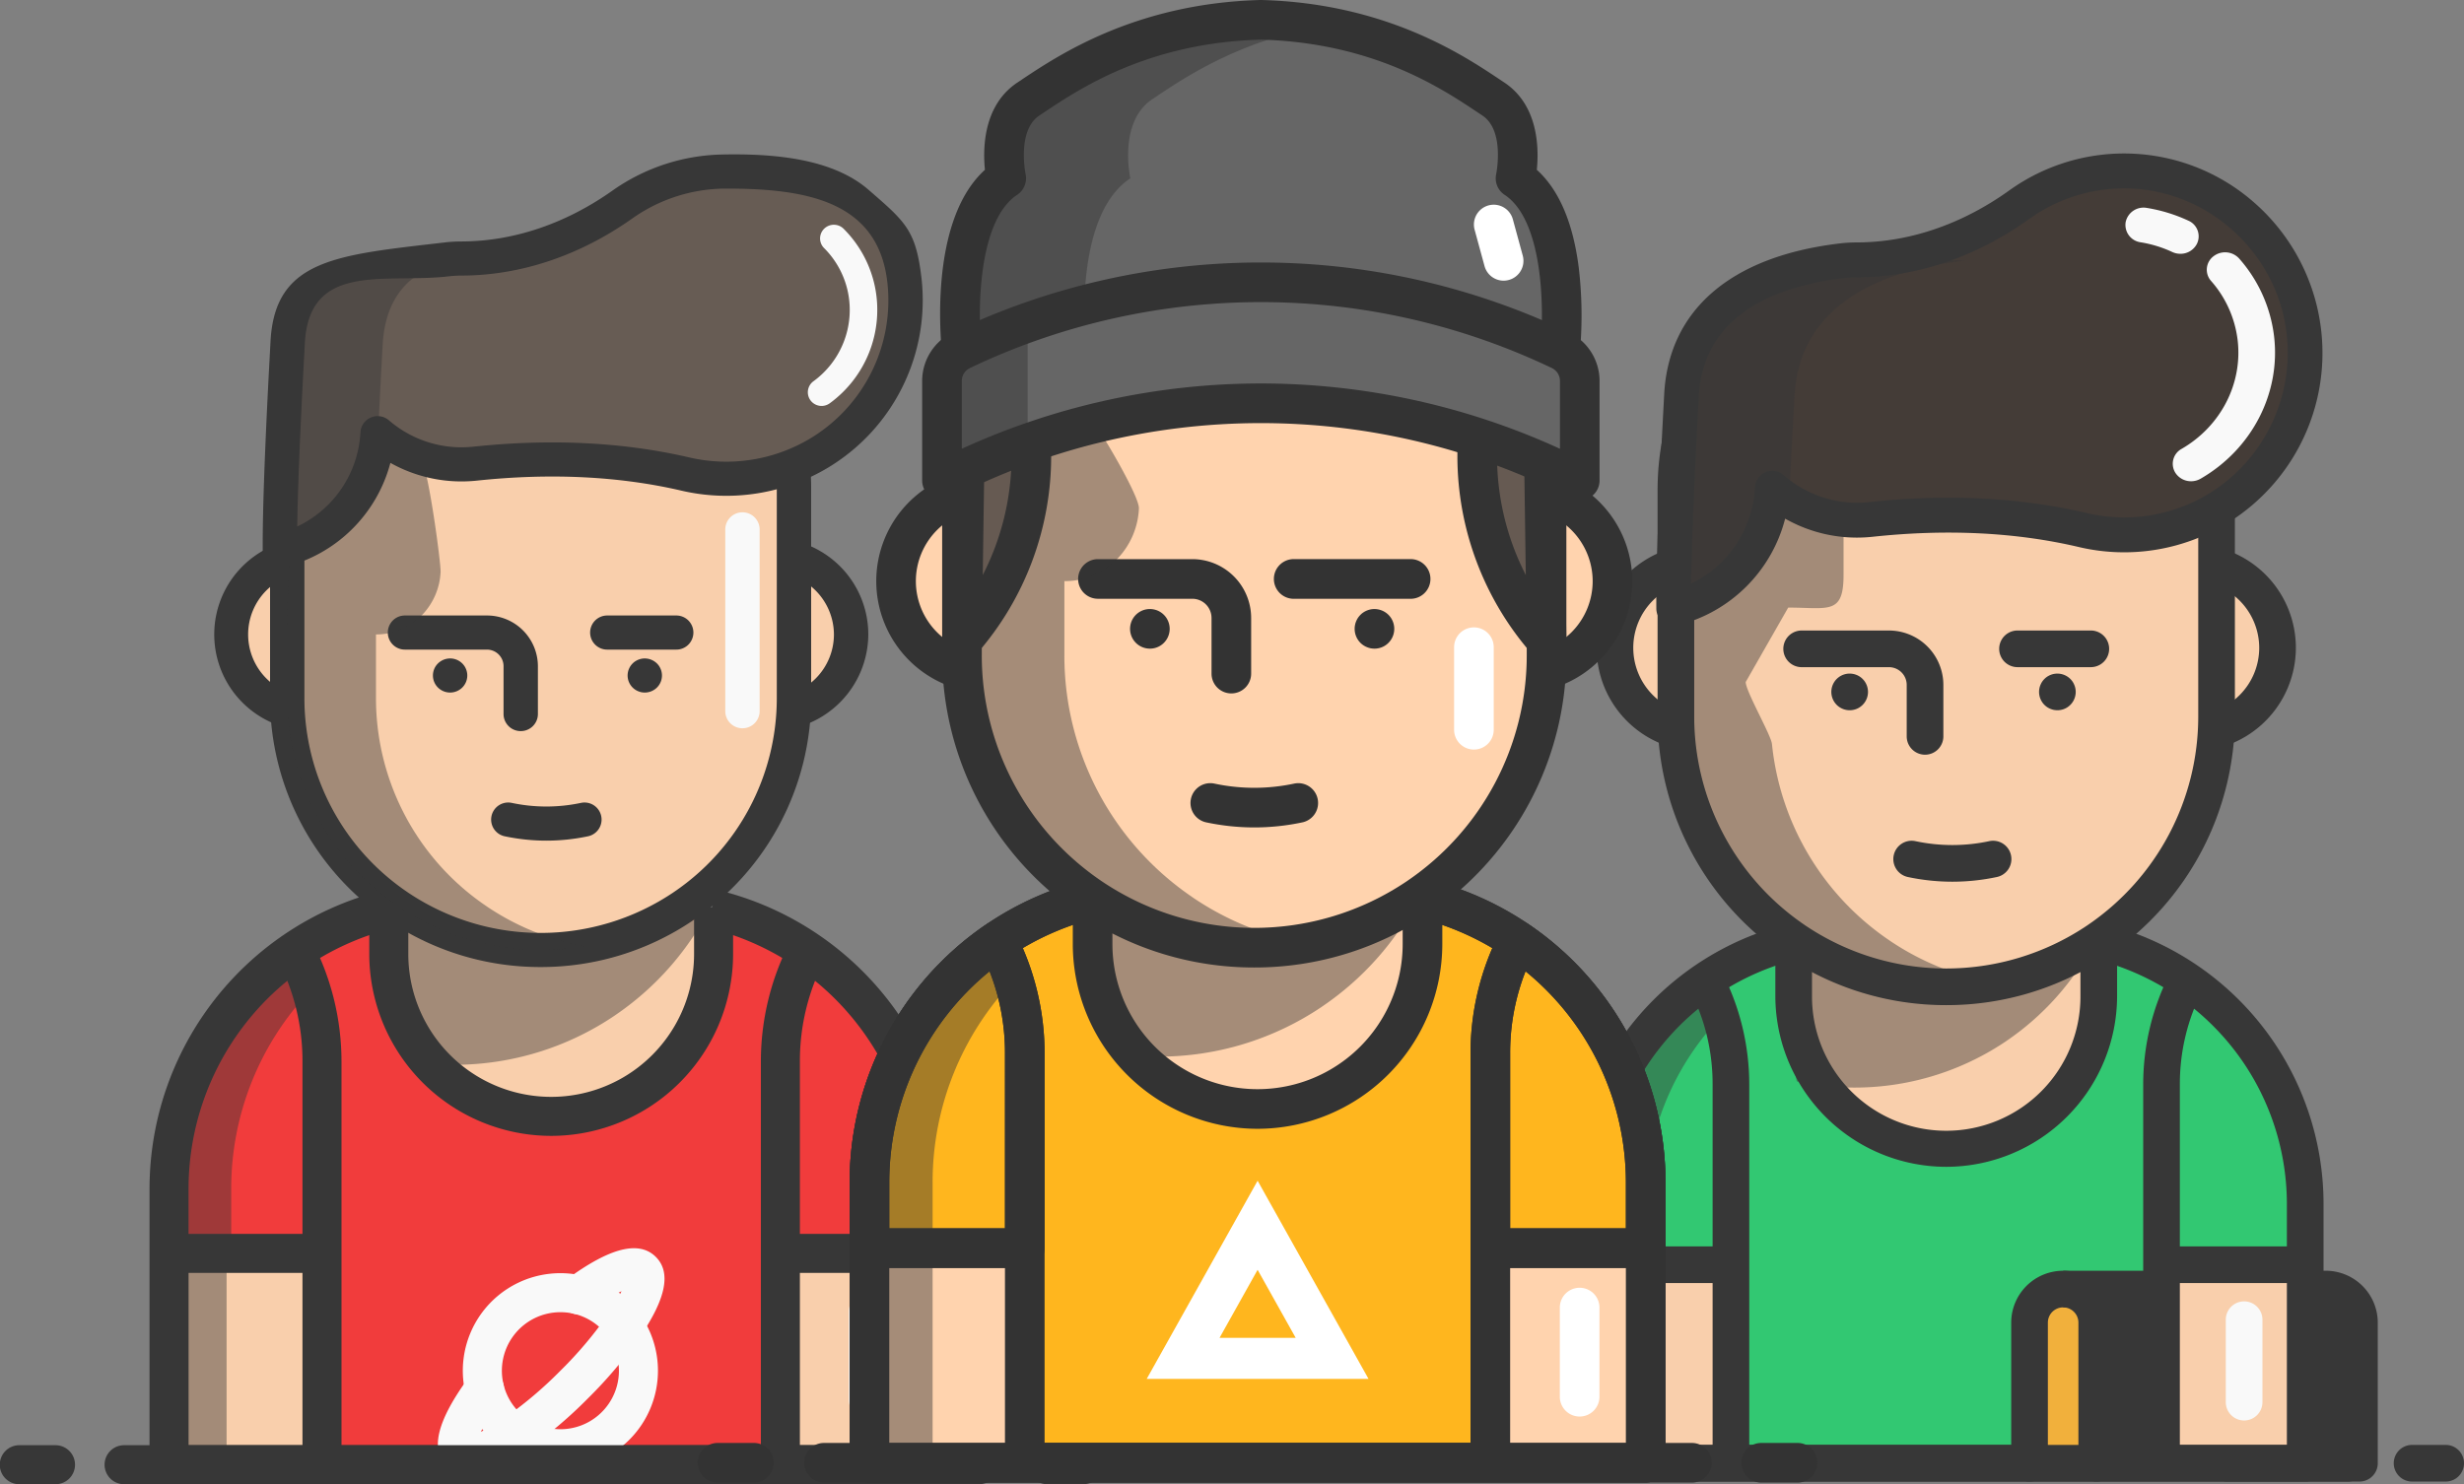 <svg id="Group_2975" data-name="Group 2975" xmlns="http://www.w3.org/2000/svg" viewBox="-8351.221 -1642.433 926.874 558.433">
  <rect x="-8351.221" y="-1642.433" width="926.874" height="558.433" fill="#808080" stroke="none"/>
  <defs>
    <style>
      .cls-1 {
        opacity: 0.95;
      }

      .cls-2 {
        fill: #f73939;
      }

      .cls-3 {
        fill: #ffd3ae;
      }

      .cls-4, .cls-5 {
        fill: #333;
      }

      .cls-4, .cls-8 {
        opacity: 0.44;
      }

      .cls-6 {
        fill: #fff;
      }

      .cls-7 {
        fill: #665a52;
      }

      .cls-9 {
        fill: #2ecc71;
      }

      .cls-10 {
        fill: #f7b239;
      }

      .cls-11 {
        fill: #413933;
      }

      .cls-12 {
        fill: #ffb61e;
      }

      .cls-13 {
        fill: #666;
      }
    </style>
  </defs>
  <g id="Group_2971" data-name="Group 2971" class="cls-1" transform="translate(-8432.221 -1650.319)">
    <g id="boy-1" transform="translate(81 342.662)">
      <path id="Path_562" data-name="Path 562" class="cls-2" d="M296.11,241.969c.232.061.477.11.709.171a108.311,108.311,0,0,1,82.668,105.2V451.184H91.984V347.341a108.29,108.29,0,0,1,82.656-105.2c.232-.061.477-.11.709-.171" transform="translate(-28.393 -234.867)"/>
      <path id="Path_563" data-name="Path 563" class="cls-3" d="M149.514,296.608V448.292H91.984V344.45a108.114,108.114,0,0,1,47.389-89.531A90.148,90.148,0,0,1,149.514,296.608Z" transform="translate(-28.393 -231.975)"/>
      <path id="Path_564" data-name="Path 564" class="cls-3" d="M337.517,344.45V448.292H279.975V296.608a90.147,90.147,0,0,1,10.141-41.689A108.128,108.128,0,0,1,337.517,344.45Z" transform="translate(13.579 -231.975)"/>
      <path id="Path_565" data-name="Path 565" class="cls-3" d="M281.734,242.14v16.891a61.09,61.09,0,0,1-122.179,0V242.14c.232-.061.477-.11.71-.171a108.34,108.34,0,0,0,120.76,0C281.256,242.03,281.5,242.079,281.734,242.14Z" transform="translate(-13.307 -234.867)"/>
      <path id="Path_566" data-name="Path 566" class="cls-4" d="M279.826,242.764a108.709,108.709,0,0,1-34.79,39.083c-.232.171-.477.33-.709.489a107.764,107.764,0,0,1-60.38,18.386c-7.951,0-7.666-8.9-15.128-10.536-.807-3.951-9.264-9.134-9.264-13.318V242.14c.232-.061.477-.11.71-.171a108.345,108.345,0,0,0,119.562.8Z" transform="translate(-13.307 -234.867)"/>
      <path id="Path_567" data-name="Path 567" class="cls-5" d="M221.983,327.55a68.507,68.507,0,0,1-68.429-68.429V241.569h14.679V259.12a53.75,53.75,0,0,0,107.5,0V241.569h14.679V259.12A68.506,68.506,0,0,1,221.983,327.55Z" transform="translate(-14.646 -234.956)"/>
      <path id="Path_568" data-name="Path 568" class="cls-2" d="M337.517,344.45V368.78H279.975V296.608a90.147,90.147,0,0,1,10.141-41.689A108.128,108.128,0,0,1,337.517,344.45Z" transform="translate(13.579 -231.975)"/>
      <path id="Path_569" data-name="Path 569" class="cls-2" d="M149.514,296.608V368.78H91.984V344.45a108.114,108.114,0,0,1,47.389-89.531A90.148,90.148,0,0,1,149.514,296.608Z" transform="translate(-28.393 -231.975)"/>
      <path id="Path_570" data-name="Path 570" class="cls-5" d="M288.653,448.91H273.974V297.225a98.148,98.148,0,0,1,10.968-45.072l13.025,6.768a82.252,82.252,0,0,0-9.314,38.3Z" transform="translate(12.239 -232.593)"/>
      <rect id="Rectangle_48" data-name="Rectangle 48" class="cls-5" width="57.53" height="14.679" transform="translate(295.193 129.465)"/>
      <path id="Path_571" data-name="Path 571" class="cls-6" d="M308.355,407.706a7.34,7.34,0,0,1-7.34-7.34V367.339a7.34,7.34,0,1,1,14.679,0v33.028A7.34,7.34,0,0,1,308.355,407.706Z" transform="translate(18.276 -208.515)"/>
      <g id="Group_180" data-name="Group 180" transform="translate(63.591 22.944)">
        <path id="Path_572" data-name="Path 572" class="cls-4" d="M145.416,269.6a107.909,107.909,0,0,0-30.043,74.851V368.78H91.984V344.45a108.114,108.114,0,0,1,47.389-89.531A90.175,90.175,0,0,1,145.416,269.6Z" transform="translate(-91.984 -254.919)"/>
        <rect id="Rectangle_49" data-name="Rectangle 49" class="cls-4" width="20.343" height="79.512" transform="translate(1.305 113.861)"/>
      </g>
      <path id="Path_573" data-name="Path 573" class="cls-5" d="M380.828,459.819H93.324a7.339,7.339,0,0,1-7.34-7.34V348.637A115.632,115.632,0,0,1,174.2,236.316c.16-.04.323-.08.486-.117l.146-.034,3.731,14.2c-.188.05-.38.1-.574.139l-.146.034-.135.034a100.949,100.949,0,0,0-77.042,98.066v96.5H373.487v-96.5a100.971,100.971,0,0,0-77.053-98.067c-.05-.012-.1-.024-.149-.038l-.135-.032c-.19-.044-.38-.089-.566-.138l3.732-14.2-1.865,7.1,1.858-7.1.146.034c.165.038.329.077.488.117a115.649,115.649,0,0,1,88.225,112.32V452.48A7.34,7.34,0,0,1,380.828,459.819Z" transform="translate(-29.732 -236.163)"/>
      <path id="Path_574" data-name="Path 574" class="cls-5" d="M149.393,448.91H134.714V297.225a82.26,82.26,0,0,0-9.314-38.3l13.025-6.768a98.145,98.145,0,0,1,10.968,45.072Z" transform="translate(-20.932 -232.593)"/>
      <rect id="Rectangle_50" data-name="Rectangle 50" class="cls-5" width="57.53" height="14.679" transform="translate(63.591 129.465)"/>
      <g id="Group_181" data-name="Group 181" transform="translate(164.716 134.865)">
        <path id="Path_575" data-name="Path 575" class="cls-6" d="M219.026,427.486a36.7,36.7,0,1,1,25.95-62.647h0a36.7,36.7,0,0,1-25.95,62.647Zm0-58.717a22.016,22.016,0,1,0,15.571,6.449h0A21.872,21.872,0,0,0,219.026,368.769Z" transform="translate(-172.938 -344.699)"/>
        <path id="Path_576" data-name="Path 576" class="cls-6" d="M186.147,431.66a11.13,11.13,0,0,1-8.223-3.262c-6.275-6.274-3.543-17.2,8.356-33.407a7.34,7.34,0,0,1,11.833,8.688,70.641,70.641,0,0,0-7.277,11.8,61.719,61.719,0,0,0,8.766-5.117,150.665,150.665,0,0,0,21.14-17.861,150.588,150.588,0,0,0,17.852-21.128,61.874,61.874,0,0,0,5.124-8.777,70.59,70.59,0,0,0-11.8,7.277,7.34,7.34,0,1,1-8.688-11.833c16.208-11.9,27.134-14.63,33.409-8.355,5.806,5.8,3.873,15.6-5.908,29.945a165.142,165.142,0,0,1-19.609,23.25A165.176,165.176,0,0,1,207.859,422.5C198.89,428.614,191.7,431.659,186.147,431.66Z" transform="translate(-174.652 -346.413)"/>
      </g>
      <g id="Group_182" data-name="Group 182" transform="translate(0 208.977)">
        <path id="Path_577" data-name="Path 577" class="cls-5" d="M401.006,421.678H79.569a7.34,7.34,0,1,1,0-14.679H401.006a7.34,7.34,0,1,1,0,14.679Z" transform="translate(-32.803 -406.999)"/>
        <path id="Path_578" data-name="Path 578" class="cls-5" d="M376.8,421.678H363.34a7.34,7.34,0,0,1,0-14.679H376.8a7.34,7.34,0,1,1,0,14.679Z" transform="translate(30.552 -406.999)"/>
        <path id="Path_579" data-name="Path 579" class="cls-5" d="M60.794,421.678H47.339a7.34,7.34,0,1,1,0-14.679H60.794a7.34,7.34,0,1,1,0,14.679Z" transform="translate(-39.999 -406.999)"/>
      </g>
    </g>
    <g id="Group_2739" data-name="Group 2739" transform="translate(161.094 65.974)">
      <g id="Group_2273" data-name="Group 2273" transform="translate(0 144.373)">
        <g id="Group_2271" data-name="Group 2271" transform="translate(6.462 6.417)">
          <ellipse id="Ellipse_337" data-name="Ellipse 337" class="cls-3" cx="30.036" cy="29.83" rx="30.036" ry="29.83"/>
          <ellipse id="Ellipse_338" data-name="Ellipse 338" class="cls-3" cx="30.036" cy="29.83" rx="30.036" ry="29.83" transform="translate(173.531)"/>
        </g>
        <g id="Group_2272" data-name="Group 2272">
          <path id="Path_5915" data-name="Path 5915" class="cls-5" d="M151.534,224.606a36.249,36.249,0,1,1,36.5-36.248A36.414,36.414,0,0,1,151.534,224.606Zm0-59.661a23.413,23.413,0,1,0,23.575,23.413A23.521,23.521,0,0,0,151.534,164.946Z" transform="translate(-115.037 -152.111)"/>
          <path id="Path_5916" data-name="Path 5916" class="cls-5" d="M312.67,224.606a36.249,36.249,0,1,1,36.5-36.248A36.415,36.415,0,0,1,312.67,224.606Zm0-59.661a23.413,23.413,0,1,0,23.574,23.413A23.522,23.522,0,0,0,312.67,164.946Z" transform="translate(-102.641 -152.111)"/>
        </g>
      </g>
      <path id="Path_5917" data-name="Path 5917" class="cls-3" d="M289.461,298.387a95.926,95.926,0,0,1-106.314,0c-.2-.139-.42-.278-.625-.428a94.377,94.377,0,0,1-41.526-78.153V140.658C140.995,88.381,183.666,46,236.3,46h0c52.637,0,95.308,42.38,95.308,94.657v79.148a94.377,94.377,0,0,1-41.526,78.153C289.88,298.109,289.665,298.248,289.461,298.387Z" transform="translate(-113.04 -15.12)"/>
      <path id="Path_5918" data-name="Path 5918" class="cls-5" d="M236.765,319.065A101.8,101.8,0,0,1,180,301.9l-.183-.124c-.187-.125-.375-.252-.56-.384a100.916,100.916,0,0,1-44.262-83.4V138.843C134.994,83.111,180.648,50,236.764,50s101.77,33.11,101.77,88.842v79.148a100.915,100.915,0,0,1-44.259,83.394c-.186.134-.377.262-.564.388l-.14.094-.042.029A101.786,101.786,0,0,1,236.765,319.065Zm0-256.229c-48.99,0-88.847,27.351-88.847,76.007v79.148a88.108,88.108,0,0,0,38.715,72.858c.061.042.12.083.18.126.075.056.156.107.234.159l.211.142a89.431,89.431,0,0,0,99.056-.029l.391-.264c.056-.041.134-.1.192-.135a88.108,88.108,0,0,0,38.716-72.858V138.843C325.612,90.187,285.754,62.836,236.765,62.836Z" transform="translate(-113.502 -13.305)"/>
      <g id="Group_2274" data-name="Group 2274" transform="translate(82.76 189.653)">
        <path id="Path_5919" data-name="Path 5919" class="cls-5" d="M198.347,207.272a6.533,6.533,0,0,1-4.566-1.872,6.386,6.386,0,0,1,0-9.081,6.554,6.554,0,0,1,5.826-1.754,6.923,6.923,0,0,1,1.217.364,6.844,6.844,0,0,1,1.109.588,5.917,5.917,0,0,1,.98.8,6.374,6.374,0,0,1,.808.973,6.507,6.507,0,0,1,.592,1.112,5.92,5.92,0,0,1,.366,1.2,6.172,6.172,0,0,1,.129,1.251,6.275,6.275,0,0,1-.129,1.262,5.918,5.918,0,0,1-.366,1.2,6.033,6.033,0,0,1-.592,1.1,6.456,6.456,0,0,1-.808.984A6.533,6.533,0,0,1,198.347,207.272Z" transform="translate(-191.885 -194.445)"/>
        <path id="Path_5920" data-name="Path 5920" class="cls-5" d="M266.347,207.272a7.084,7.084,0,0,1-1.26-.118,6.84,6.84,0,0,1-1.206-.374,6.2,6.2,0,0,1-1.12-.588,6.217,6.217,0,0,1-1.788-1.776,6.038,6.038,0,0,1-.592-1.1,5.917,5.917,0,0,1-.366-1.2,6.28,6.28,0,0,1-.129-1.262,6.176,6.176,0,0,1,.129-1.251,5.919,5.919,0,0,1,.366-1.2,6.508,6.508,0,0,1,.592-1.112,6.369,6.369,0,0,1,.808-.973,5.918,5.918,0,0,1,.98-.8,6.947,6.947,0,0,1,1.12-.588,6.808,6.808,0,0,1,1.206-.364,6.554,6.554,0,0,1,5.826,1.754,6.365,6.365,0,0,1,.808.973,6.5,6.5,0,0,1,.592,1.112,5.922,5.922,0,0,1,.366,1.2,6.176,6.176,0,0,1,.129,1.251,6.28,6.28,0,0,1-.129,1.262,5.92,5.92,0,0,1-.366,1.2,6.035,6.035,0,0,1-.592,1.1,6.448,6.448,0,0,1-.808.984A6.532,6.532,0,0,1,266.347,207.272Z" transform="translate(-186.654 -194.445)"/>
      </g>
      <g id="Group_2275" data-name="Group 2275" transform="translate(65.826 173.49)">
        <path id="Path_5921" data-name="Path 5921" class="cls-5" d="M226.121,222.83a6.441,6.441,0,0,1-6.462-6.417v-18.03a6.243,6.243,0,0,0-6.258-6.214H182.623a6.418,6.418,0,1,1,0-12.835H213.4a19.137,19.137,0,0,1,19.181,19.049v18.03A6.44,6.44,0,0,1,226.121,222.83Z" transform="translate(-176.161 -179.334)"/>
        <path id="Path_5922" data-name="Path 5922" class="cls-5" d="M279.136,192.17H253.29a6.418,6.418,0,1,1,0-12.835h25.846a6.418,6.418,0,1,1,0,12.835Z" transform="translate(-170.725 -179.334)"/>
      </g>
      <path id="Path_5923" data-name="Path 5923" class="cls-4" d="M216.531,298.052A95.348,95.348,0,0,0,253,312.683a96.387,96.387,0,0,1-16.692,1.444,95.335,95.335,0,0,1-53.157-16.076c-.2-.139-.42-.278-.625-.428a94.377,94.377,0,0,1-41.526-78.153V195.4c0-148.67,59.113-146.853,59.113-143.762L188.925,68.55c-16.546,25.014-12.759,36.949,2.691,61.611,2.609,4.166,7.208,38.421,7.067,41.707-.52,12.075-9.909,22.846-22.979,23.5q-.658.034-1.324.033V219.47a94.377,94.377,0,0,0,41.526,78.153C216.111,297.773,216.326,297.912,216.531,298.052Z" transform="translate(-113.04 -14.784)"/>
      <g id="Group_2276" data-name="Group 2276" transform="translate(23.971 6.421)">
        <path id="Path_5924" data-name="Path 5924" class="cls-7" d="M175.207,119.455a48,48,0,0,1-36.766,44.184c-.183-23.638,2.574-59.332,2.908-65.953,1.96-39.424,41.451-41.48,59.78-43.619a48.221,48.221,0,0,1,5.643-.332c21.829-.043,42.765-7.765,60.534-20.343a67.57,67.57,0,0,1,37.876-12.375c34.483-.652,64.2,6.807,68.17,40.82A67.2,67.2,0,0,1,311,136.44a67.879,67.879,0,0,1-20.02-1.6c-25.868-6.022-52.576-6.717-79-3.925-.614.064-1.228.118-1.852.16A48.338,48.338,0,0,1,175.207,119.455Z" transform="translate(-138.432 -20.979)"/>
      </g>
      <g id="Group_2277" data-name="Group 2277" class="cls-8" transform="translate(21.525 36.725)">
        <path id="Path_5925" data-name="Path 5925" class="cls-5" d="M180.73,83.991c1.96-39.424,41.451-32.917,59.78-35.056,1.906-.225-11.909-.374-33.738-.332a48.219,48.219,0,0,0-5.643.332c-18.329,2.139-57.82-4.368-59.78,35.056-.334,6.621-3.091,54.548-2.908,78.185a47.994,47.994,0,0,0,36.766-44.184q1.774,1.527,3.692,2.879C179.65,103.4,180.547,87.589,180.73,83.991Z" transform="translate(-138.432 -48.596)"/>
      </g>
      <path id="Path_5926" data-name="Path 5926" class="cls-5" d="M138.9,170.474a6.486,6.486,0,0,1-3.976-1.359,6.408,6.408,0,0,1-2.486-5.009c-.164-21.217,2.01-61.659,2.725-74.948.088-1.647.155-2.878.192-3.608,1.552-31.227,24.807-32.692,65.479-37.439a54.857,54.857,0,0,1,6.4-.375c19.5-.039,39.138-6.661,56.784-19.152a74.015,74.015,0,0,1,41.5-13.565c18.306-.35,40.9,1.214,54.8,13.277s17.809,15.18,19.916,33.22A73.5,73.5,0,0,1,345.147,132.8a74.425,74.425,0,0,1-55.181,8.7c-23.354-5.437-49.209-6.712-76.847-3.793-.7.073-1.388.134-2.09.182a54.677,54.677,0,0,1-30.571-6.843,54.79,54.79,0,0,1-40.037,39.247A6.494,6.494,0,0,1,138.9,170.474Zm168-142.633c-.379,0-.754,0-1.134.011a61.084,61.084,0,0,0-34.248,11.184c-19.841,14.045-42.066,21.492-64.272,21.535a41.945,41.945,0,0,0-4.895.287c-23.826,2.781-52.543-5.734-54.088,25.33-.038.741-.106,1.988-.195,3.655-.616,11.474-2.329,43.339-2.66,65.146a41.684,41.684,0,0,0,23.8-35.425,6.418,6.418,0,0,1,3.914-5.591,6.5,6.5,0,0,1,6.774,1.051,41.754,41.754,0,0,0,30.24,10.061c.543-.037,1.079-.084,1.616-.14,29.078-3.072,56.385-1.706,81.154,4.059a61.425,61.425,0,0,0,45.521-7.168,60.667,60.667,0,0,0,28.961-58.842C363.865,32.789,337.407,27.841,306.9,27.841Z" transform="translate(-113.699 -14.976)"/>
      <path id="Path_5927" data-name="Path 5927" class="cls-6" d="M5.188,67.566A5.186,5.186,0,0,1,.753,65.089a5.126,5.126,0,0,1,1.741-7.07,33.2,33.2,0,0,0,15.841-32.2,32.833,32.833,0,0,0-7.5-17.369A5.122,5.122,0,0,1,11.487,1.2a5.208,5.208,0,0,1,7.3.651,43.069,43.069,0,0,1,9.842,22.781A43.5,43.5,0,0,1,7.871,66.819,5.188,5.188,0,0,1,5.188,67.566Z" transform="matrix(0.996, -0.087, 0.087, 0.996, 218.376, 27.78)"/>
      <path id="Path_5929" data-name="Path 5929" class="cls-5" d="M179.5,115.2H166.58l12.923-.011Z" transform="translate(-111.072 -10.306)"/>
      <path id="Path_5930" data-name="Path 5930" class="cls-6" d="M300.462,224.288A6.441,6.441,0,0,1,294,217.871V149.418a6.462,6.462,0,0,1,12.923,0v68.452A6.439,6.439,0,0,1,300.462,224.288Z" transform="translate(-101.269 -8.372)"/>
      <path id="Path_5937" data-name="Path 5937" class="cls-5" d="M230.279,240.516a76.045,76.045,0,0,1-15.693-1.645,6.419,6.419,0,1,1,2.679-12.556,62.776,62.776,0,0,0,26.027,0,6.419,6.419,0,1,1,2.679,12.556A75.972,75.972,0,0,1,230.279,240.516Z" transform="translate(-104.851 17.683)"/>
    </g>
  </g>
  <g id="Group_2972" data-name="Group 2972" class="cls-1" transform="translate(-7813.874 -1584.683)">
    <g id="Group_198" data-name="Group 198" transform="translate(0 289.591)">
      <path id="Path_581" data-name="Path 581" class="cls-5" d="M338.575,355.973H301.564V421.5h49.65V368.613A12.64,12.64,0,0,0,338.575,355.973Z" transform="translate(-1.015 -218.305)"/>
      <path id="Path_582" data-name="Path 582" class="cls-5" d="M352.109,429.292h-49.65a6.9,6.9,0,0,1-6.894-6.894v-65.53a6.9,6.9,0,0,1,6.894-6.894h37.011A19.556,19.556,0,0,1,359,369.507V422.4A6.9,6.9,0,0,1,352.109,429.292ZM309.353,415.5h35.862v-46a5.752,5.752,0,0,0-5.745-5.745H309.353Z" transform="translate(-1.91 -219.2)"/>
      <path id="Path_585" data-name="Path 585" class="cls-9" d="M283.728,241.969c.218.057.448.1.666.161a101.74,101.74,0,0,1,77.653,98.818v97.543H91.986V340.948a101.72,101.72,0,0,1,77.641-98.818c.218-.057.448-.1.666-.161" transform="translate(-32.253 -235.298)"/>
      <path id="Path_586" data-name="Path 586" class="cls-3" d="M146.026,294.079V436.561H91.986V339.018a101.555,101.555,0,0,1,44.514-84.1A84.679,84.679,0,0,1,146.026,294.079Z" transform="translate(-32.253 -233.367)"/>
      <path id="Path_587" data-name="Path 587" class="cls-3" d="M334.027,339.018v97.543H279.976V294.079a84.678,84.678,0,0,1,9.526-39.16A101.565,101.565,0,0,1,334.027,339.018Z" transform="translate(-4.233 -233.367)"/>
      <path id="Path_588" data-name="Path 588" class="cls-9" d="M334.027,339.018v22.855H279.976V294.079a84.678,84.678,0,0,1,9.526-39.16A101.565,101.565,0,0,1,334.027,339.018Z" transform="translate(-4.233 -233.367)"/>
      <path id="Path_589" data-name="Path 589" class="cls-9" d="M146.026,294.079v67.794H91.986V339.018a101.555,101.555,0,0,1,44.514-84.1A84.679,84.679,0,0,1,146.026,294.079Z" transform="translate(-32.253 -233.367)"/>
      <rect id="Rectangle_51" data-name="Rectangle 51" class="cls-5" width="54.04" height="13.789" transform="translate(277.283 121.611)"/>
      <path id="Path_590" data-name="Path 590" class="cls-6" d="M307.91,404.812a6.9,6.9,0,0,1-6.894-6.894V366.893a6.894,6.894,0,0,1,13.789,0v31.024A6.9,6.9,0,0,1,307.91,404.812Z" transform="translate(-1.097 -217.705)"/>
      <g id="Group_187" data-name="Group 187" transform="translate(59.734 21.552)">
        <path id="Path_591" data-name="Path 591" class="cls-4" d="M142.177,268.708a101.362,101.362,0,0,0-28.221,70.31v22.855H91.987V339.018a101.555,101.555,0,0,1,44.514-84.1A85.011,85.011,0,0,1,142.177,268.708Z" transform="translate(-91.987 -254.919)"/>
        <rect id="Rectangle_52" data-name="Rectangle 52" class="cls-4" width="19.109" height="74.688" transform="translate(1.225 106.953)"/>
      </g>
      <path id="Path_592" data-name="Path 592" class="cls-5" d="M362.941,446.25H92.88a6.9,6.9,0,0,1-6.894-6.894V341.813a108.616,108.616,0,0,1,82.862-105.507c.149-.038.3-.074.453-.109l.137-.032,3.512,13.334c-.178.047-.361.091-.546.133l-.137.032-.124.031a94.825,94.825,0,0,0-72.367,92.117v90.65H356.048V341.813A94.845,94.845,0,0,0,283.669,249.7l-.14-.036-.126-.03c-.178-.041-.357-.084-.532-.13l3.5-13.338.137.032c.156.036.311.072.463.111a108.632,108.632,0,0,1,82.868,105.5v97.545A6.9,6.9,0,0,1,362.941,446.25Z" transform="translate(-33.147 -236.163)"/>
      <path id="Path_593" data-name="Path 593" class="cls-5" d="M147.939,436.973H134.151V294.491A77.28,77.28,0,0,0,125.4,258.51l12.235-6.358a92.2,92.2,0,0,1,10.3,42.338Z" transform="translate(-27.272 -233.78)"/>
      <rect id="Rectangle_53" data-name="Rectangle 53" class="cls-5" width="54.04" height="13.789" transform="translate(59.733 121.611)"/>
      <path id="Path_598" data-name="Path 598" class="cls-3" d="M274.323,242.13v20.556a57.383,57.383,0,1,1-114.767,0V242.13c.218-.057.448-.1.666-.161a101.767,101.767,0,0,0,113.434,0C273.875,242.026,274.1,242.072,274.323,242.13Z" transform="translate(-22.181 -235.298)"/>
      <path id="Path_599" data-name="Path 599" class="cls-4" d="M272.53,242.716a102.113,102.113,0,0,1-32.679,36.712c-.218.161-.448.31-.666.46a101.879,101.879,0,0,1-78.48,14.926,57.282,57.282,0,0,1-1.149-11.479v-41.2c.218-.057.448-.1.666-.161a101.772,101.772,0,0,0,112.308.747Z" transform="translate(-22.181 -235.298)"/>
      <path id="Path_602" data-name="Path 602" class="cls-5" d="M217.834,327.024a64.35,64.35,0,0,1-64.278-64.278V241.569h13.789v21.177a50.489,50.489,0,1,0,100.977,0V241.569H282.11v21.177A64.349,64.349,0,0,1,217.834,327.024Z" transform="translate(-23.076 -235.357)"/>
      <g id="Group_192" data-name="Group 192" transform="translate(0 196.299)">
        <path id="Path_607" data-name="Path 607" class="cls-5" d="M375.535,420.788H362.9a6.894,6.894,0,1,1,0-13.789h12.64a6.894,6.894,0,0,1,0,13.789Z" transform="translate(7.098 -406.999)"/>
        <path id="Path_608" data-name="Path 608" class="cls-5" d="M59.535,420.788H46.9A6.894,6.894,0,1,1,46.9,407h12.64a6.894,6.894,0,1,1,0,13.789Z" transform="translate(-40.001 -406.999)"/>
      </g>
      <path id="Path_614" data-name="Path 614" class="cls-10" d="M262.049,368.614V421.5H236.77V368.614a12.64,12.64,0,1,1,25.279,0Z" transform="translate(-10.673 -218.305)"/>
      <path id="Path_615" data-name="Path 615" class="cls-5" d="M284.781,355.974V421.5H260.41V368.614a12.632,12.632,0,0,0-12.64-12.64Z" transform="translate(-9.033 -218.305)"/>
      <path id="Path_616" data-name="Path 616" class="cls-5" d="M287.77,436.977H273.981V294.495a92.188,92.188,0,0,1,10.3-42.339l12.235,6.359a77.248,77.248,0,0,0-8.749,35.98Z" transform="translate(-5.127 -233.779)"/>
      <path id="Path_617" data-name="Path 617" class="cls-5" d="M354.15,420.792H259.665a6.894,6.894,0,0,1,0-13.789H354.15a6.894,6.894,0,1,1,0,13.789Z" transform="translate(-8.288 -210.7)"/>
      <path id="Path_618" data-name="Path 618" class="cls-5" d="M261.3,420.792H79.125a6.894,6.894,0,1,1,0-13.789H261.3a6.894,6.894,0,0,1,0,13.789Z" transform="translate(-35.197 -210.7)"/>
      <path id="Path_619" data-name="Path 619" class="cls-5" d="M262.944,429.292H237.665a6.9,6.9,0,0,1-6.894-6.894V369.507a19.534,19.534,0,0,1,39.068,0V422.4A6.9,6.9,0,0,1,262.944,429.292ZM244.56,415.5h11.49v-46a5.745,5.745,0,1,0-11.49,0Z" transform="translate(-11.567 -219.2)"/>
      <rect id="Rectangle_54" data-name="Rectangle 54" class="cls-5" width="37.011" height="13.789" transform="translate(238.738 130.773)"/>
    </g>
    <g id="Group_197" data-name="Group 197" transform="translate(63.247 31.92)">
      <g id="Group_186" data-name="Group 186" transform="translate(0 115.127)">
        <g id="Group_184" data-name="Group 184" transform="translate(6.894 6.894)">
          <ellipse id="Ellipse_5" data-name="Ellipse 5" class="cls-3" cx="32.047" cy="32.047" rx="32.047" ry="32.047"/>
          <ellipse id="Ellipse_6" data-name="Ellipse 6" class="cls-3" cx="32.047" cy="32.047" rx="32.047" ry="32.047" transform="translate(185.151)"/>
        </g>
        <g id="Group_185" data-name="Group 185" transform="translate(0)">
          <path id="Path_583" data-name="Path 583" class="cls-5" d="M133.985,189.991a38.941,38.941,0,1,1,38.941-38.941A38.985,38.985,0,0,1,133.985,189.991Zm0-64.094a25.153,25.153,0,1,0,25.153,25.153A25.181,25.181,0,0,0,133.985,125.9Z" transform="translate(-95.044 -112.109)"/>
          <path id="Path_584" data-name="Path 584" class="cls-5" d="M295.119,189.991a38.941,38.941,0,1,1,38.942-38.941A38.985,38.985,0,0,1,295.119,189.991Zm0-64.094a25.153,25.153,0,1,0,25.154,25.153A25.181,25.181,0,0,0,295.119,125.9Z" transform="translate(-71.027 -112.109)"/>
        </g>
      </g>
      <path id="Path_594" data-name="Path 594" class="cls-3" d="M279.4,272.418a101.767,101.767,0,0,1-113.434,0c-.218-.149-.448-.3-.666-.46A101.579,101.579,0,0,1,121,188v-85.03c0-56.162,30.7-59.117,86.859-59.117l14.832-6.171c56.162,0,101.691,9.127,101.691,65.289V188a101.579,101.579,0,0,1-44.307,83.961C279.852,272.119,279.622,272.269,279.4,272.418Z" transform="translate(-91.176 -8.076)"/>
      <path id="Path_595" data-name="Path 595" class="cls-4" d="M201.59,265.334A101.34,101.34,0,0,0,240.5,281.053a102.046,102.046,0,0,1-74.527-15.719c-.218-.149-.448-.3-.666-.46A101.579,101.579,0,0,1,121,180.913V95.884c15.156,0,27.451,20.384,27.451,5.217h0a15.83,15.83,0,0,1,22.188-14.558A132.936,132.936,0,0,0,186.722,92.3a15.667,15.667,0,0,0-2.654,8.8v26.509c0,15.167-5.665,12.319-20.822,12.319l-15.988,27.993c0,3.491,9.535,19.934,9.878,23.335a101.636,101.636,0,0,0,43.788,73.618C201.142,265.035,201.373,265.184,201.59,265.334Z" transform="translate(-91.176 -0.992)"/>
      <g id="Group_189" data-name="Group 189" transform="translate(88.295 163.771)">
        <path id="Path_603" data-name="Path 603" class="cls-5" d="M178.78,168.223a6.892,6.892,0,1,1,1.344-13.651,6.817,6.817,0,0,1,2.482,1.023,6.32,6.32,0,0,1,1.046.862,6.838,6.838,0,0,1,.862,1.046,7,7,0,0,1,.632,1.195,6.385,6.385,0,0,1,.391,1.287,6.675,6.675,0,0,1,.138,1.344,6.787,6.787,0,0,1-.138,1.356,6.389,6.389,0,0,1-.391,1.287,6.493,6.493,0,0,1-.632,1.184,6.839,6.839,0,0,1-5.734,3.068Z" transform="translate(-171.886 -154.443)"/>
        <path id="Path_604" data-name="Path 604" class="cls-5" d="M246.78,168.223a7.5,7.5,0,0,1-1.344-.126,7.261,7.261,0,0,1-1.287-.4,6.6,6.6,0,0,1-1.195-.632,6.653,6.653,0,0,1-1.907-1.907,6.5,6.5,0,0,1-.632-1.184,6.389,6.389,0,0,1-.391-1.287,6.785,6.785,0,0,1-.138-1.356,6.673,6.673,0,0,1,.138-1.344,6.389,6.389,0,0,1,.391-1.287,7,7,0,0,1,.632-1.2,6.838,6.838,0,0,1,.862-1.046,6.325,6.325,0,0,1,1.046-.862,7.405,7.405,0,0,1,1.195-.632,7.227,7.227,0,0,1,1.287-.391,6.962,6.962,0,0,1,6.216,1.884,6.836,6.836,0,0,1,.862,1.046,7,7,0,0,1,.632,1.2,6.39,6.39,0,0,1,.391,1.287,6.675,6.675,0,0,1,.138,1.344,6.788,6.788,0,0,1-.138,1.356,6.39,6.39,0,0,1-.391,1.287,6.5,6.5,0,0,1-.632,1.184,6.84,6.84,0,0,1-5.734,3.068Z" transform="translate(-161.751 -154.443)"/>
      </g>
      <path id="Path_612" data-name="Path 612" class="cls-5" d="M223.585,300.423a108.083,108.083,0,0,1-60.566-18.445l-.2-.136c-.2-.134-.4-.271-.6-.413A108.625,108.625,0,0,1,115,191.839v-85.03c0-59.873,48.712-94.8,108.585-94.8,29.005,0,56.275-2.493,76.783,18.015a107.922,107.922,0,0,1,31.8,76.783v85.03a108.613,108.613,0,0,1-47.228,89.6c-.193.139-.391.273-.587.406l-.155.106A108.13,108.13,0,0,1,223.585,300.423Zm0-288.411a94.9,94.9,0,0,0-94.8,94.8v85.03A94.836,94.836,0,0,0,170.1,270.109c.068.046.134.094.2.143l.468.319a94.876,94.876,0,0,0,105.688-.033l.192-.131c.08-.054.163-.108.242-.165.061-.045.123-.09.186-.132a94.839,94.839,0,0,0,41.307-78.272v-85.03a94.792,94.792,0,0,0-94.8-94.8Z" transform="translate(-92.07 -11.916)"/>
    </g>
    <g id="Group_199" data-name="Group 199" transform="translate(133.482 179.475)">
      <path id="Path_620" data-name="Path 620" class="cls-5" d="M209.471,186.059a6.9,6.9,0,0,1-6.894-6.894V159.8a6.683,6.683,0,0,0-6.676-6.676h-32.84a6.894,6.894,0,1,1,0-13.789H195.9A20.488,20.488,0,0,1,216.366,159.8v19.368A6.9,6.9,0,0,1,209.471,186.059Z" transform="translate(-156.167 -139.331)"/>
      <path id="Path_621" data-name="Path 621" class="cls-5" d="M261.3,153.12H233.727a6.894,6.894,0,0,1,0-13.789H261.3a6.894,6.894,0,0,1,0,13.789Z" transform="translate(-145.634 -139.331)"/>
    </g>
    <path id="Path_631" data-name="Path 631" class="cls-5" d="M231.673,241.582a80.605,80.605,0,0,1-16.744-1.767,6.894,6.894,0,0,1,2.859-13.489,66.532,66.532,0,0,0,27.77,0,6.894,6.894,0,0,1,2.859,13.489A80.527,80.527,0,0,1,231.673,241.582Z" transform="translate(-34.605 32.405)"/>
    <g id="Group_1885" data-name="Group 1885" transform="translate(85.699 0)">
      <g id="Group_1883" data-name="Group 1883" transform="translate(6.894 6.561)">
        <path id="Path_4853" data-name="Path 4853" class="cls-11" d="M175.3,125.41a48.825,48.825,0,0,1-36.859,45.172c-.184-24.166,2.58-73.165,2.915-79.933,1.965-40.306,41.556-48.66,59.931-50.847a47.416,47.416,0,0,1,5.657-.339c21.884-.044,42.873-7.939,60.687-20.8A66.862,66.862,0,0,1,305.6,6.013c34.57-.667,64.358,25.719,68.341,60.491a68.708,68.708,0,0,1-32.1,66.516,66.939,66.939,0,0,1-50.484,8.114c-25.933-6.156-52.708-6.867-79.2-4.013-.615.066-1.231.12-1.857.164A47.864,47.864,0,0,1,175.3,125.41Z" transform="translate(-138.432 -6.001)"/>
      </g>
      <g id="Group_1884" data-name="Group 1884" class="cls-8" transform="translate(6.894 40.017)">
        <path id="Path_4854" data-name="Path 4854" class="cls-5" d="M183.562,87.789c2.091-40.306,44.227-48.66,63.784-50.847,2.034-.23-12.706-.383-36-.339a53.669,53.669,0,0,0-6.021.339c-19.557,2.187-61.692,10.541-63.784,50.847-.356,6.769-3.3,55.767-3.1,79.933,22-5.063,38.125-23.444,39.229-45.172q1.893,1.562,3.939,2.944C182.411,107.629,183.368,91.468,183.562,87.789Z" transform="translate(-138.432 -36.596)"/>
      </g>
      <path id="Path_4855" data-name="Path 4855" class="cls-5" d="M138.962,177.7a6.491,6.491,0,0,1-4.013-1.39,6.581,6.581,0,0,1-2.508-5.121c-.165-21.691,2.028-63.037,2.75-76.623.089-1.684.156-2.943.193-3.688,1.566-31.925,25.035-52.182,66.082-57.035a54.658,54.658,0,0,1,6.456-.384c19.677-.039,39.5-6.81,57.307-19.58a74.077,74.077,0,0,1,92.245,4.707,75.2,75.2,0,0,1-10.368,120.6,74.262,74.262,0,0,1-55.689,8.892c-23.569-5.558-49.662-6.862-77.555-3.877-.7.074-1.4.137-2.11.186a54.6,54.6,0,0,1-30.852-7,55.642,55.642,0,0,1-40.406,40.124A6.475,6.475,0,0,1,138.962,177.7ZM308.506,13.123c-.383,0-.761,0-1.144.011A61.114,61.114,0,0,0,272.8,24.568c-20.024,14.358-42.453,21.972-64.864,22.016a41.8,41.8,0,0,0-4.94.293c-24.045,2.843-53.027,12.9-54.586,44.655-.038.758-.106,2.033-.2,3.736-.622,11.731-2.351,44.308-2.685,66.6a42.626,42.626,0,0,0,24.023-36.217,6.558,6.558,0,0,1,3.95-5.716,6.492,6.492,0,0,1,6.836,1.075A41.792,41.792,0,0,0,210.855,131.3c.548-.038,1.089-.086,1.631-.143,29.346-3.14,56.9-1.744,81.9,4.15a61.29,61.29,0,0,0,45.94-7.328,62.285,62.285,0,0,0,29.227-60.158C366,36.94,339.294,13.123,308.506,13.123Z" transform="translate(-132.432 0)"/>
      <path id="Path_4856" data-name="Path 4856" class="cls-6" d="M318.4,120.138a6.972,6.972,0,0,1-5.9-3.158,6.382,6.382,0,0,1,2.317-9.012c14.8-8.548,23.073-24.662,21.076-41.056a41,41,0,0,0-9.983-22.143,6.345,6.345,0,0,1,.872-9.241,7.139,7.139,0,0,1,9.712.83A53.786,53.786,0,0,1,349.591,65.4c2.616,21.474-8.224,42.585-27.617,53.786A7.13,7.13,0,0,1,318.4,120.138Z" transform="translate(-117.232 3.178)"/>
      <path id="Path_4857" data-name="Path 4857" class="cls-6" d="M316.671,35.995a7.172,7.172,0,0,1-3.023-.668,45.612,45.612,0,0,0-11.917-3.66,6.6,6.6,0,0,1-5.633-7.573,6.866,6.866,0,0,1,7.958-5.36,59.864,59.864,0,0,1,15.649,4.806,6.421,6.421,0,0,1,3.165,8.776A6.936,6.936,0,0,1,316.671,35.995Z" transform="translate(-119.543 1.742)"/>
      <path id="Path_4858" data-name="Path 4858" class="cls-5" d="M180.369,115.2H166.58l13.789-.011Z" transform="translate(-127.342 10.767)"/>
    </g>
  </g>
  <g id="Group_2974" data-name="Group 2974" transform="translate(-8168.747 -1668.433)">
    <g id="Group_2973" data-name="Group 2973" transform="translate(80 356.662)">
      <g id="Group_1854" data-name="Group 1854" transform="translate(57.13)">
        <path id="Path_4780" data-name="Path 4780" class="cls-12" d="M310.8,264.961c.236.062.485.112.721.174a110,110,0,0,1,83.96,106.844V477.444H103.481V371.979a109.982,109.982,0,0,1,83.947-106.844c.236-.062.484-.112.721-.174" transform="translate(-96.026 -257.747)"/>
        <path id="Path_4781" data-name="Path 4781" class="cls-5" d="M396.929,486.305H104.934a7.454,7.454,0,0,1-7.454-7.454V373.386a117.435,117.435,0,0,1,89.595-114.076c.163-.041.328-.081.493-.119l.152-.035,3.773,14.423c-.19.05-.384.1-.578.14l-.152.035-.129.032a102.524,102.524,0,0,0-78.245,99.6v98.011H389.476V373.384a102.547,102.547,0,0,0-78.258-99.6l-.142-.036-.14-.032c-.191-.045-.384-.089-.571-.138l3.766-14.425.15.035c.168.039.334.078.5.119a117.456,117.456,0,0,1,89.607,114.076V478.849A7.456,7.456,0,0,1,396.929,486.305Z" transform="translate(-97.48 -259.154)"/>
      </g>
      <path id="Path_4782" data-name="Path 4782" class="cls-3" d="M161.91,320.251V474.305H103.481V368.84a109.8,109.8,0,0,1,48.129-90.929A91.556,91.556,0,0,1,161.91,320.251Z" transform="translate(-38.895 -254.608)"/>
      <path id="Path_4783" data-name="Path 4783" class="cls-3" d="M349.912,368.84V474.305H291.471V320.251a91.556,91.556,0,0,1,10.3-42.34A109.814,109.814,0,0,1,349.912,368.84Z" transform="translate(6.668 -254.608)"/>
      <path id="Path_4784" data-name="Path 4784" class="cls-3" d="M295.139,265.135V282.29a62.044,62.044,0,0,1-124.088,0V265.135c.236-.062.484-.112.721-.174a110.032,110.032,0,0,0,122.647,0C294.655,265.023,294.9,265.073,295.139,265.135Z" transform="translate(-22.518 -257.747)"/>
      <path id="Path_4785" data-name="Path 4785" class="cls-4" d="M293.2,265.769a110.407,110.407,0,0,1-35.333,39.694c-.236.174-.484.335-.721.5a109.448,109.448,0,0,1-61.323,18.673c-8.075,0-7.786-9.036-15.364-10.7-.82-4.013-9.408-9.277-9.408-13.526V265.135c.236-.062.484-.112.721-.174a110.037,110.037,0,0,0,121.429.808Z" transform="translate(-22.518 -257.747)"/>
      <path id="Path_4786" data-name="Path 4786" class="cls-5" d="M234.548,351.886a69.578,69.578,0,0,1-69.5-69.5V264.562h14.908v17.826a54.59,54.59,0,1,0,109.18,0V264.562h14.909v17.826A69.577,69.577,0,0,1,234.548,351.886Z" transform="translate(-23.973 -257.843)"/>
      <g id="Group_1855" data-name="Group 1855" transform="translate(290.684 15.849)">
        <path id="Path_4787" data-name="Path 4787" class="cls-12" d="M349.912,368.84v24.711H291.471v-73.3a91.556,91.556,0,0,1,10.3-42.34A109.814,109.814,0,0,1,349.912,368.84Z" transform="translate(-284.016 -270.457)"/>
        <path id="Path_4788" data-name="Path 4788" class="cls-5" d="M351.365,402.459H292.924a7.455,7.455,0,0,1-7.454-7.454v-73.3a99.682,99.682,0,0,1,11.139-45.776,7.453,7.453,0,0,1,10.809-2.726,117.37,117.37,0,0,1,51.4,97.091v24.711A7.454,7.454,0,0,1,351.365,402.459Zm-50.987-14.908h43.533V370.294a102.45,102.45,0,0,0-37.741-79.441,83.706,83.706,0,0,0-5.792,30.852v65.846Z" transform="translate(-285.47 -271.911)"/>
      </g>
      <g id="Group_1856" data-name="Group 1856" transform="translate(57.132 15.849)">
        <path id="Path_4789" data-name="Path 4789" class="cls-12" d="M161.91,320.251v73.3H103.481V368.84a109.8,109.8,0,0,1,48.129-90.929A91.556,91.556,0,0,1,161.91,320.251Z" transform="translate(-96.027 -270.457)"/>
        <path id="Path_4790" data-name="Path 4790" class="cls-5" d="M163.364,402.459H104.935a7.455,7.455,0,0,1-7.454-7.454V370.294A117.364,117.364,0,0,1,148.87,273.2a7.454,7.454,0,0,1,10.809,2.725,99.679,99.679,0,0,1,11.139,45.778v73.3A7.455,7.455,0,0,1,163.364,402.459Zm-50.974-14.908h43.52V321.705a83.7,83.7,0,0,0-5.792-30.852,102.448,102.448,0,0,0-37.728,79.441Z" transform="translate(-97.481 -271.911)"/>
      </g>
      <path id="Path_4791" data-name="Path 4791" class="cls-5" d="M300.378,474.975H285.47V320.921a99.682,99.682,0,0,1,11.139-45.776l13.229,6.874a83.538,83.538,0,0,0-9.459,38.9Z" transform="translate(5.214 -255.278)"/>
      <rect id="Rectangle_261" data-name="Rectangle 261" class="cls-5" width="58.429" height="14.908" transform="translate(299.803 131.489)"/>
      <path id="Path_4792" data-name="Path 4792" class="cls-6" d="M319.964,431.443a7.455,7.455,0,0,1-7.454-7.454V390.445a7.454,7.454,0,0,1,14.909,0v33.544A7.454,7.454,0,0,1,319.964,431.443Z" transform="translate(11.768 -229.139)"/>
      <g id="Group_1857" data-name="Group 1857" transform="translate(64.586 23.303)">
        <path id="Path_4793" data-name="Path 4793" class="cls-4" d="M157.748,292.819a109.6,109.6,0,0,0-30.513,76.021V471.82H103.481V368.84a109.8,109.8,0,0,1,48.129-90.929A91.688,91.688,0,0,1,157.748,292.819Z" transform="translate(-103.481 -277.911)"/>
      </g>
      <path id="Path_4794" data-name="Path 4794" class="cls-5" d="M396.929,486.305H104.934a7.454,7.454,0,0,1-7.454-7.454V373.386a117.435,117.435,0,0,1,89.595-114.076c.163-.041.328-.081.493-.119l.152-.035,3.773,14.423c-.19.05-.384.1-.578.14l-.152.035-.129.032a102.524,102.524,0,0,0-78.245,99.6v98.011H389.476V373.384a102.547,102.547,0,0,0-78.258-99.6l-.142-.036-.14-.032c-.191-.045-.384-.089-.571-.138l3.766-14.425.15.035c.168.039.334.078.5.119a117.456,117.456,0,0,1,89.607,114.076V478.849A7.456,7.456,0,0,1,396.929,486.305Z" transform="translate(-40.35 -259.154)"/>
      <path id="Path_4795" data-name="Path 4795" class="cls-5" d="M161.265,474.975H146.356V320.921a83.545,83.545,0,0,0-9.459-38.9l13.229-6.874a99.679,99.679,0,0,1,11.139,45.778Z" transform="translate(-30.796 -255.278)"/>
      <rect id="Rectangle_262" data-name="Rectangle 262" class="cls-5" width="58.429" height="14.908" transform="translate(64.586 131.489)"/>
      <g id="Group_1858" data-name="Group 1858" transform="translate(0 212.243)">
        <path id="Path_4798" data-name="Path 4798" class="cls-5" d="M417.638,444.9H91.18a7.454,7.454,0,1,1,0-14.908H417.638a7.454,7.454,0,1,1,0,14.908Z" transform="translate(-43.683 -429.991)"/>
        <path id="Path_4799" data-name="Path 4799" class="cls-5" d="M388.616,444.9H374.95a7.454,7.454,0,1,1,0-14.908h13.666a7.454,7.454,0,1,1,0,14.908Z" transform="translate(25.095 -429.991)"/>
        <path id="Path_4800" data-name="Path 4800" class="cls-5" d="M72.615,444.9H58.949a7.454,7.454,0,1,1,0-14.908H72.615a7.454,7.454,0,1,1,0,14.908Z" transform="translate(-51.495 -429.991)"/>
      </g>
      <path id="Path_7750" data-name="Path 7750" class="cls-6" d="M273.549,0,231.83,74.571h83.446Zm0,33.518,14.326,25.6H259.231Z" transform="translate(-62.952 113.576)"/>
    </g>
    <g id="Group_1871" data-name="Group 1871" transform="translate(147.14 26)">
      <g id="Group_1861" data-name="Group 1861" transform="translate(0 176.553)">
        <g id="Group_1859" data-name="Group 1859" transform="translate(7.454 7.454)">
          <ellipse id="Ellipse_287" data-name="Ellipse 287" class="cls-3" cx="34.65" cy="34.65" rx="34.65" ry="34.65"/>
          <ellipse id="Ellipse_288" data-name="Ellipse 288" class="cls-3" cx="34.65" cy="34.65" rx="34.65" ry="34.65" transform="translate(200.189)"/>
        </g>
        <g id="Group_1860" data-name="Group 1860" transform="translate(0 0)">
          <path id="Path_4801" data-name="Path 4801" class="cls-5" d="M144.141,210.318a42.1,42.1,0,1,1,42.105-42.1A42.152,42.152,0,0,1,144.141,210.318Zm0-69.3a27.2,27.2,0,1,0,27.2,27.2A27.227,27.227,0,0,0,144.141,141.018Z" transform="translate(-102.037 -126.11)"/>
          <path id="Path_4802" data-name="Path 4802" class="cls-5" d="M305.277,210.318a42.1,42.1,0,1,1,42.1-42.1A42.152,42.152,0,0,1,305.277,210.318Zm0-69.3a27.2,27.2,0,1,0,27.2,27.2A27.228,27.228,0,0,0,305.277,141.018Z" transform="translate(-62.983 -126.11)"/>
        </g>
      </g>
      <path id="Path_4803" data-name="Path 4803" class="cls-3" d="M299.268,313.162a110.033,110.033,0,0,1-122.647,0c-.236-.161-.485-.323-.721-.5A109.829,109.829,0,0,1,128,221.885V129.95A109.95,109.95,0,0,1,237.945,20h0a109.95,109.95,0,0,1,109.95,109.95v91.935a109.829,109.829,0,0,1-47.906,90.78C299.753,312.839,299.5,313,299.268,313.162Z" transform="translate(-95.746 24.725)"/>
      <g id="Group_1862" data-name="Group 1862" transform="translate(134.744 62.119)">
        <path id="Path_4804" data-name="Path 4804" class="cls-5" d="M216.5,40a85.186,85.186,0,0,1,16.811,1.667" transform="translate(-209.04 -32.546)"/>
        <path id="Path_4805" data-name="Path 4805" class="cls-6" d="M234.769,50.577a7.515,7.515,0,0,1-1.478-.148,78,78,0,0,0-15.342-1.521,7.454,7.454,0,0,1,0-14.908,92.906,92.906,0,0,1,18.283,1.814,7.455,7.455,0,0,1-1.462,14.763Z" transform="translate(-210.494 -34)"/>
      </g>
      <g id="Group_1863" data-name="Group 1863" transform="translate(95.474 229.148)">
        <path id="Path_4806" data-name="Path 4806" class="cls-5" d="M186.339,183.344a7.451,7.451,0,1,1,1.454-14.759,7.369,7.369,0,0,1,2.684,1.106,6.84,6.84,0,0,1,1.131.932,7.4,7.4,0,0,1,.932,1.131,7.576,7.576,0,0,1,.683,1.292,6.911,6.911,0,0,1,.422,1.391,7.216,7.216,0,0,1,.149,1.454,7.337,7.337,0,0,1-.149,1.466,6.911,6.911,0,0,1-.422,1.391,7.027,7.027,0,0,1-.683,1.28,7.395,7.395,0,0,1-6.2,3.317Z" transform="translate(-178.885 -168.444)"/>
        <path id="Path_4807" data-name="Path 4807" class="cls-5" d="M254.339,183.344a8.114,8.114,0,0,1-1.454-.137,7.852,7.852,0,0,1-1.391-.435,7.131,7.131,0,0,1-1.292-.683,7.194,7.194,0,0,1-2.062-2.062,7.023,7.023,0,0,1-.683-1.28,6.9,6.9,0,0,1-.422-1.391,7.335,7.335,0,0,1-.149-1.466,7.214,7.214,0,0,1,.149-1.454,6.9,6.9,0,0,1,.422-1.391,7.567,7.567,0,0,1,.683-1.292,7.389,7.389,0,0,1,.932-1.131,6.836,6.836,0,0,1,1.131-.932,8.007,8.007,0,0,1,1.292-.683,7.814,7.814,0,0,1,1.391-.422,7.527,7.527,0,0,1,6.721,2.038,7.387,7.387,0,0,1,.932,1.131,7.569,7.569,0,0,1,.683,1.292,6.91,6.91,0,0,1,.422,1.391,7.22,7.22,0,0,1,.149,1.454,7.342,7.342,0,0,1-.149,1.466,6.909,6.909,0,0,1-.422,1.391,7.024,7.024,0,0,1-.683,1.28,7.4,7.4,0,0,1-6.2,3.317Z" transform="translate(-162.404 -168.444)"/>
      </g>
      <g id="Group_1864" data-name="Group 1864" transform="translate(75.939 210.374)">
        <path id="Path_4808" data-name="Path 4808" class="cls-5" d="M220.8,203.856a7.455,7.455,0,0,1-7.454-7.454V175.461a7.226,7.226,0,0,0-7.219-7.218H170.615a7.454,7.454,0,0,1,0-14.908h35.507a22.154,22.154,0,0,1,22.128,22.127V196.4A7.455,7.455,0,0,1,220.8,203.856Z" transform="translate(-163.161 -153.333)"/>
        <path id="Path_4809" data-name="Path 4809" class="cls-5" d="M275.752,168.241H232.777a7.47,7.47,0,1,1,0-14.908h42.975a7.47,7.47,0,1,1,0,14.908Z" transform="translate(-151.18 -153.333)"/>
      </g>
      <path id="Path_4810" data-name="Path 4810" class="cls-4" d="M215.135,311.992a109.571,109.571,0,0,0,42.067,17,110.334,110.334,0,0,1-80.58-17c-.236-.162-.484-.323-.721-.5A109.829,109.829,0,0,1,128,220.715V192.762c0-172.69,68.194-170.579,68.194-166.988l-12.9,19.638a87.945,87.945,0,0,0-1.19,94.707c3.01,4.839,12.611,21.486,12.447,25.3-.6,14.026-11.431,26.537-26.51,27.3q-.758.039-1.527.039v27.953a109.829,109.829,0,0,0,47.906,90.78C214.65,311.669,214.9,311.831,215.135,311.992Z" transform="translate(-95.746 25.895)"/>
      <path id="Path_4811" data-name="Path 4811" class="cls-6" d="M284.454,219.968A7.455,7.455,0,0,1,277,212.514V181.454a7.454,7.454,0,1,1,14.909,0v31.059A7.455,7.455,0,0,1,284.454,219.968Z" transform="translate(-59.631 62.051)"/>
      <path id="Path_4812" data-name="Path 4812" class="cls-5" d="M239.4,340.744A116.863,116.863,0,0,1,173.913,320.8l-.215-.147c-.214-.143-.427-.289-.637-.44a117.443,117.443,0,0,1-51.066-96.875V131.4a7.48,7.48,0,0,1,.65-3.046C124.736,123.689,174.59,14,239.4,14A117.538,117.538,0,0,1,356.8,131.4V223.34a117.443,117.443,0,0,1-51.063,96.871c-.212.153-.429.3-.644.445l-.165.112-.048.034A116.852,116.852,0,0,1,239.4,340.744Zm-102.5-207.7v90.3a102.542,102.542,0,0,0,44.662,84.63c.067.046.132.092.2.139.089.066.183.127.275.188l.25.169a102.583,102.583,0,0,0,114.273-.034l.461-.313c.066-.048.144-.1.211-.15a102.542,102.542,0,0,0,44.663-84.63V131.4a102.612,102.612,0,0,0-102.5-102.5c-28.223,0-54.574,28.219-71.708,51.891A346.832,346.832,0,0,0,136.9,133.042Z" transform="translate(-97.2 23.271)"/>
      <g id="XMLID_19_" transform="translate(24.802 146.6)">
        <g id="Group_1865" data-name="Group 1865" transform="translate(7.454 7.454)">
          <path id="Path_4813" data-name="Path 4813" class="cls-7" d="M308.847,108l1.23,86.966A105.475,105.475,0,0,1,284,125.53V108Z" transform="translate(-90.19 -108)"/>
          <path id="Path_4814" data-name="Path 4814" class="cls-7" d="M154.09,108v17.53A105.424,105.424,0,0,1,128,194.966L129.242,108Z" transform="translate(-128 -108)"/>
        </g>
        <g id="Group_1866" data-name="Group 1866">
          <path id="Path_4815" data-name="Path 4815" class="cls-5" d="M129.453,203.874A7.456,7.456,0,0,1,122,196.313l1.242-86.966A7.454,7.454,0,0,1,130.7,102h24.847A7.455,7.455,0,0,1,163,109.454v17.53a112.847,112.847,0,0,1-27.935,74.346A7.453,7.453,0,0,1,129.453,203.874Zm8.592-86.966-.784,54.859a97.962,97.962,0,0,0,10.828-44.784V116.908Z" transform="translate(-122 -102)"/>
          <path id="Path_4816" data-name="Path 4816" class="cls-5" d="M311.533,203.874a7.459,7.459,0,0,1-5.613-2.547A112.9,112.9,0,0,1,278,126.984v-17.53A7.455,7.455,0,0,1,285.454,102H310.3a7.454,7.454,0,0,1,7.453,7.349l1.23,86.966a7.454,7.454,0,0,1-7.452,7.56Zm-18.624-86.966v10.076a97.989,97.989,0,0,0,10.82,44.774l-.776-54.849Z" transform="translate(-84.191 -102)"/>
        </g>
      </g>
      <g id="Group_1870" data-name="Group 1870" transform="translate(17.271 0)">
        <g id="Group_1869" data-name="Group 1869" transform="translate(0 0)">
          <path id="Path_4817" data-name="Path 4817" class="cls-13" d="M354.371,65.634c20.549,13.542,17.517,56.826,16.8,64.628a262.321,262.321,0,0,0-225.18,0c-.721-7.8-3.752-51.086,16.8-64.628,0,0-4.771-21.12,8.324-29.817S212.169,7.242,258.584,6c46.4,1.242,74.368,21.12,87.463,29.817S354.371,65.634,354.371,65.634Z" transform="translate(-131.165 1.455)"/>
          <g id="Group_1867" data-name="Group 1867" class="cls-8" transform="translate(14.242 7.455)">
            <path id="Path_4818" data-name="Path 4818" class="cls-5" d="M209.495,65.634s-4.771-21.12,8.324-29.817c10.729-7.125,31.452-21.751,64.118-27.489A159.387,159.387,0,0,0,258.584,6C212.169,7.242,184.2,27.12,171.109,35.817s-8.324,29.817-8.324,29.817c-20.549,13.542-17.517,56.826-16.8,64.628a262.163,262.163,0,0,1,46.173-16.825C192.529,97.267,195.682,74.737,209.495,65.634Z" transform="translate(-145.408 -6)"/>
          </g>
          <path id="Path_4819" data-name="Path 4819" class="cls-13" d="M379.859,114.614v45.409a262.323,262.323,0,0,0-239.914,0V114.614c2.447-1.255,4.895-2.472,7.367-3.64a262.321,262.321,0,0,1,225.18,0C374.964,112.141,377.412,113.359,379.859,114.614Z" transform="translate(-132.49 20.743)"/>
          <g id="Group_1868" data-name="Group 1868" class="cls-8" transform="translate(7.456 119.767)">
            <path id="Path_4820" data-name="Path 4820" class="cls-5" d="M172.185,98.844c1.627-.835,3.257-1.645,4.892-2.443a262.244,262.244,0,0,0-29.765,11.95c-2.472,1.168-4.92,2.385-7.367,3.64V157.4a262.365,262.365,0,0,1,32.24-13.906Z" transform="translate(-139.945 -96.402)"/>
          </g>
          <path id="Path_4821" data-name="Path 4821" class="cls-5" d="M140.027,132.4c-1.119-12.121-3.015-51.1,16.213-68.508-.821-8.106-.62-24.314,12.206-32.832l1.577-1.051C184,20.677,213.082,1.255,259.846,0q.2-.006.4,0C307,1.255,336.079,20.677,350.056,30.011l1.577,1.051c12.824,8.516,13.027,24.719,12.208,32.827,8.311,7.505,13.606,19.827,15.762,36.722a153.633,153.633,0,0,1,.451,31.79l-14.845-1.37c1.579-17.1.516-48.5-13.476-57.719a7.455,7.455,0,0,1-3.169-7.867c.03-.137,3.3-16.337-5.177-21.965l-1.609-1.072c-13.775-9.2-39.4-26.312-81.731-27.5-42.342,1.185-67.968,18.3-81.743,27.5L176.7,43.479c-8.474,5.628-5.207,21.828-5.172,21.99a7.491,7.491,0,0,1-3.174,7.842c-13.994,9.222-15.055,40.621-13.476,57.718Z" transform="translate(-132.626 0)"/>
          <path id="Path_4822" data-name="Path 4822" class="cls-5" d="M381.314,168.953a7.443,7.443,0,0,1-3.408-.825,254.945,254.945,0,0,0-233.1,0,7.455,7.455,0,0,1-10.865-6.629V124.116a20.353,20.353,0,0,1,11.481-18.33l.142-.068a268.7,268.7,0,0,1,231.578,0l.161.078a20.35,20.35,0,0,1,11.46,18.32V161.5a7.452,7.452,0,0,1-7.452,7.454ZM261.363,125.01a270.258,270.258,0,0,1,112.5,24.574V124.116a5.378,5.378,0,0,0-3.014-4.884c-.062-.03-.125-.06-.186-.092a253.844,253.844,0,0,0-218.625.01c-.061.031-.125.062-.166.082a5.378,5.378,0,0,0-3.014,4.884v25.469A270.267,270.267,0,0,1,261.363,125.01Z" transform="translate(-133.944 19.266)"/>
        </g>
        <path id="Path_4823" data-name="Path 4823" class="cls-6" d="M312.183,90.577a7.456,7.456,0,0,1-7.187-5.5l-3.727-13.666a7.454,7.454,0,1,1,14.383-3.922l3.727,13.666a7.461,7.461,0,0,1-7.2,9.417Z" transform="translate(-93.453 15.027)"/>
      </g>
      <path id="Path_4824" data-name="Path 4824" class="cls-5" d="M233.477,242.833a87.155,87.155,0,0,1-18.1-1.911,7.454,7.454,0,0,1,3.091-14.584,71.934,71.934,0,0,0,30.026,0,7.454,7.454,0,0,1,3.091,14.584A87.07,87.07,0,0,1,233.477,242.833Z" transform="translate(-91.271 68.485)"/>
    </g>
  </g>
</svg>
